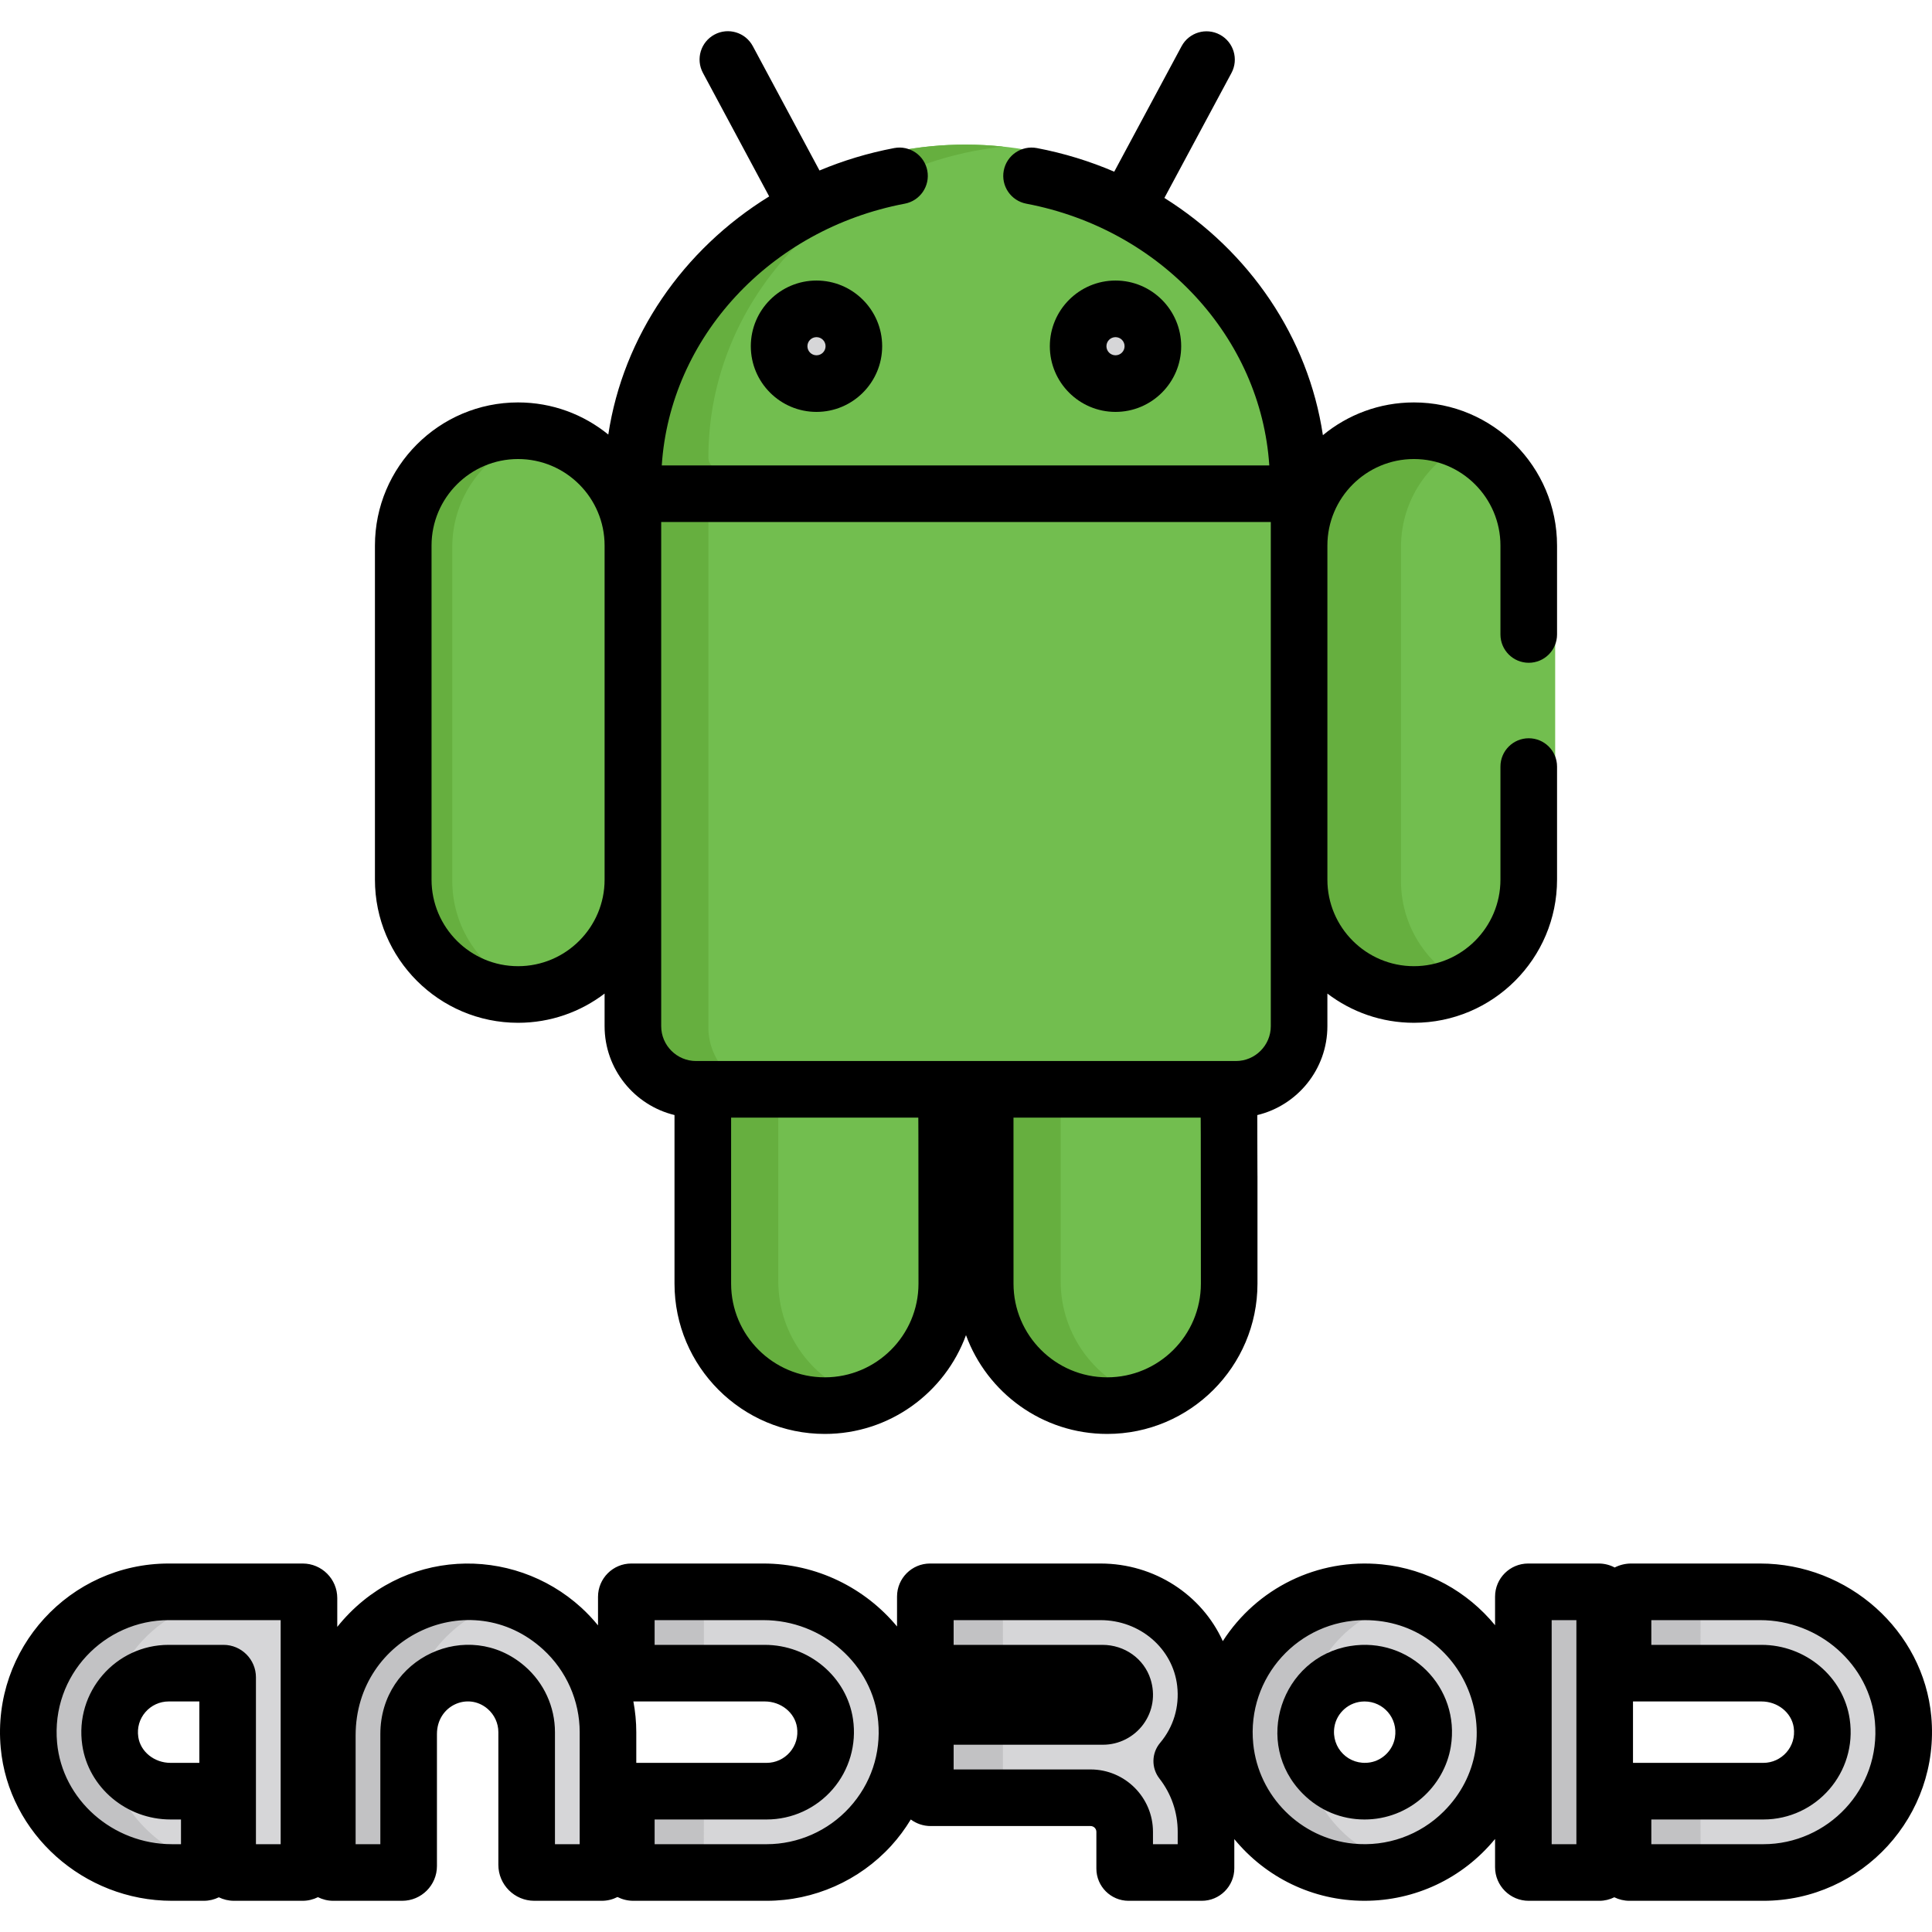<?xml version="1.0" encoding="iso-8859-1"?>
<!-- Generator: Adobe Illustrator 19.0.0, SVG Export Plug-In . SVG Version: 6.00 Build 0)  -->
<svg version="1.1" id="Capa_1" xmlns="http://www.w3.org/2000/svg" xmlns:xlink="http://www.w3.org/1999/xlink" x="0px" y="0px"
	 viewBox="0 0 512 512" style="enable-background:new 0 0 512 512;" xml:space="preserve">
<g>
	<path style="fill:#72BE4F;" d="M325.69,288.04h-64.605v9.675h0.005v41.821c0,17.854,14.474,32.329,32.329,32.329
		c17.855,0,32.329-14.475,32.329-32.329C325.748,303.544,325.69,289.384,325.69,288.04z"/>
	<path style="fill:#72BE4F;" d="M186.252,288.04c0,21.779,0,17.65,0,51.496c0,17.854,14.474,32.329,32.329,32.329
		s32.329-14.475,32.329-32.329c0-1.598-0.052-49.896-0.052-51.496H186.252z"/>
</g>
<g>
	<path style="fill:#66AF3F;" d="M281.091,339.535v-41.821h-0.005v-9.675h-20.001v9.675h0.005v41.821
		c0,17.854,14.474,32.329,32.329,32.329c3.491,0,6.85-0.56,10.001-1.584C290.461,366.067,281.091,353.899,281.091,339.535z"/>
	<path style="fill:#66AF3F;" d="M206.255,339.535c0-54.197,0-17.548,0-51.496h-20.001c0,21.779,0,17.651,0,51.496
		c0,17.854,14.474,32.329,32.329,32.329c3.491,0,6.85-0.56,10.001-1.584C215.623,366.067,206.255,353.899,206.255,339.535z"/>
</g>
<g>
	<path style="fill:#72BE4F;" d="M381.707,114.505c-16.807,0-30.431,13.625-30.431,30.431c0,11.168,0,77.965,0,88.54
		c0,16.806,13.624,30.432,30.431,30.432s30.431-13.625,30.431-30.432c0-10.574,0-77.372,0-88.54
		C412.138,128.13,398.514,114.505,381.707,114.505z"/>
	<path style="fill:#72BE4F;" d="M130.293,114.505c-16.807,0-30.431,13.625-30.431,30.431c0,10.574,0,77.372,0,88.54
		c0,16.806,13.624,30.432,30.431,30.432c16.807,0,30.431-13.625,30.431-30.432c0-11.168,0-77.965,0-88.54
		C160.724,128.13,147.1,114.505,130.293,114.505z"/>
</g>
<g>
	<path style="fill:#D6D6D8;" d="M62.013,495.588c19.174,0,18.866,0.315,18.866-0.685c0-75.318,0.341-71.694-0.659-71.694H44.689
		c-20.644,0-38.029,17.67-36.034,39.568c1.676,18.398,17.882,32.811,36.895,32.811h8.473c0.689,0,0.442,0.463,0.442-19.169
		c0-0.211-0.172-0.383-0.383-0.383h-8.891c-14.787,0-22.377-16.756-13.093-27.502c3.169-3.668,7.758-5.772,12.59-5.772h14.54
		c1.157,0,2.098,0.941,2.098,2.098C61.327,498.51,61.011,495.588,62.013,495.588z"/>
	<path style="fill:#D6D6D8;" d="M159.498,495.588c0.974,0,0.625,1.173,0.625-36.189c0-20.674-17.707-38.036-39.572-36.036
		c-18.397,1.677-32.809,17.884-32.809,36.895c0,36.647-0.309,35.33,0.557,35.33c19.371,0,18.996,0.298,18.996-0.702V459.9
		c0-9.112,7.067-17.135,16.597-17.135c9.306,0,16.679,7.533,16.679,16.634v35.162C140.57,495.964,140.801,495.588,159.498,495.588z"
		/>
	<path style="fill:#D6D6D8;" d="M203.174,495.588c20.645,0,38.03-17.671,36.034-39.569c-1.677-18.398-17.885-32.81-36.898-32.81
		h-35.016c-0.171,0-0.311,0.14-0.311,0.311v18.658c0,0.321,0.261,0.583,0.583,0.583h35.102c8.482,0,15.772,6.075,16.957,14.133
		c1.503,10.205-6.391,19.142-16.452,19.142c-37.553,0-36.19-0.357-36.19,0.838v17.873
		C166.983,495.943,165.652,495.588,203.174,495.588z"/>
	<path style="fill:#D6D6D8;" d="M318.604,495.478c0-11.968,0.891-18.654-6.718-28.434c15.453-18.296,2.388-43.836-20.243-43.836
		c-0.374,0-45.418-0.133-45.418,0.24c0,0.215-0.077,19.312,0.138,19.312h45.774c3.015,0,5.717,1.878,6.572,4.568
		c1.456,4.58-1.939,8.897-6.392,8.897H246.53c-0.169,0-0.308,0.138-0.308,0.308v18.837c0,0.225,0.183,0.408,0.408,0.408h42.385
		c5.533,0,10.035,4.501,10.035,10.035v9.749C299.223,495.562,318.604,495.649,318.604,495.478z"/>
	<path style="fill:#D6D6D8;" d="M365.368,423.395c-1.228-0.123-2.456-0.184-3.674-0.184c-9.593,0-18.766,3.762-25.613,10.608
		c-21.504,21.501-8.384,58.562,21.867,61.584c22.881,2.283,41.994-16.872,39.711-39.708
		C395.96,438.68,382.379,425.098,365.368,423.395z M378.06,462.211c-2.193,13.286-18.637,18.474-28.165,8.947
		c-9.603-9.605-4.19-25.994,8.946-28.165C370.214,441.114,379.938,450.84,378.06,462.211z"/>
</g>
<path style="fill:#C2C2C4;" d="M405.113,495.588h18.743c0.223,0,0.404-0.181,0.404-0.404v-71.391c0-0.322-0.262-0.584-0.584-0.584
	h-18.701c-0.148,0-0.268,0.12-0.268,0.268v71.705C404.707,495.406,404.889,495.588,405.113,495.588z"/>
<path style="fill:#D6D6D8;" d="M431.827,495.588h35.483c20.643,0,38.031-17.671,36.034-39.569
	c-1.677-18.398-17.884-32.81-36.897-32.81c-36.034,0-35.327-0.466-35.327,1.149c0,18.166-0.359,18.402,1.028,18.402h34.656
	c14.787,0,22.379,16.751,13.099,27.5c-3.169,3.67-7.759,5.775-12.593,5.775h-35.45c-1.021,0-0.741-0.372-0.741,18.845
	C431.12,495.271,431.438,495.588,431.827,495.588z"/>
<g>
	<path style="fill:#C2C2C4;" d="M28.218,462.777c-1.978-21.742,15.237-39.568,36.034-39.568H44.689
		c-20.644,0-38.029,17.67-36.034,39.568c1.676,18.398,17.882,32.811,36.895,32.811h8.473c0.606,0,0.442-0.916,0.442-1.553
		C40.367,489.847,29.569,477.611,28.218,462.777z"/>
	<path style="fill:#C2C2C4;" d="M133.78,424.553c-23.747-6.694-46.04,11.858-46.04,35.705c0,36.647-0.309,35.33,0.557,35.33
		c19.371,0,18.996,0.298,18.996-0.702c0-38.761-0.018-34.812,0.042-35.926C107.898,442.745,118.911,428.802,133.78,424.553z"/>
	<path style="fill:#C2C2C4;" d="M186.546,476.874c0-0.462,0.376-0.838,0.838-0.838c-20.731,0-20.401-0.316-20.401,0.838
		c0,18.852-0.318,18.714,0.841,18.714h19.564C186.228,495.588,186.546,495.72,186.546,476.874z"/>
	<path style="fill:#C2C2C4;" d="M167.565,442.761h19.564c-0.321,0-0.583-0.261-0.583-0.583V423.52c0-0.171,0.139-0.311,0.311-0.311
		h-19.564c-0.171,0-0.311,0.14-0.311,0.311v18.658C166.983,442.499,167.244,442.761,167.565,442.761z"/>
	<path style="fill:#C2C2C4;" d="M265.926,442.761c-0.215,0-0.138-19.097-0.138-19.312c0-0.132,0.108-0.24,0.241-0.24h-19.564
		c-0.133,0-0.241,0.108-0.241,0.24v19.173C246.224,442.838,265.711,442.761,265.926,442.761z"/>
	<path style="fill:#C2C2C4;" d="M265.787,475.371v-18.837c0-0.169,0.138-0.308,0.308-0.308h-19.564
		c-0.169,0-0.308,0.138-0.308,0.308v18.837c0,0.225,0.183,0.408,0.408,0.408h19.564C265.97,475.779,265.787,475.596,265.787,475.371
		z"/>
	<path style="fill:#C2C2C4;" d="M371.495,424.554c-1.98-0.556-4.027-0.949-6.127-1.159c-1.228-0.123-2.456-0.184-3.674-0.184
		c-9.593,0-18.766,3.762-25.613,10.608c-25.916,25.912-0.918,70.523,35.294,60.423C335.954,484.281,336.549,434.308,371.495,424.554
		z"/>
	<path style="fill:#C2C2C4;" d="M451.712,442.761c-1.387,0-1.028-0.234-1.028-18.402c0-0.634,0.516-1.149,1.149-1.149
		c-20.374,0-20.713-0.429-20.713,1.149v17.375C431.12,443.149,431.212,442.761,451.712,442.761z"/>
	<path style="fill:#C2C2C4;" d="M450.684,494.881c0-19.224-0.28-18.845,0.741-18.845h-19.564c-1.021,0-0.741-0.372-0.741,18.845
		c0,0.39,0.317,0.707,0.707,0.707h19.564C451.001,495.588,450.684,495.271,450.684,494.881z"/>
</g>
<g>
	<path style="fill:#72BE4F;" d="M184.464,289.04c2.423,0,145.523,0,143.073,0c9.245,0,16.738-7.493,16.738-16.738V133.661
		c0-1.361-1.103-2.464-2.464-2.464h-171.6c-1.374,0-2.487,1.113-2.487,2.487V272.3C167.724,281.546,175.219,289.04,184.464,289.04z"
		/>
	<path style="fill:#72BE4F;" d="M255.878,38.325c-48.686,0-88.154,37.139-88.154,82.953c0,0.01,0,0.02,0,0.029
		c0.001,1.601,1.225,2.889,2.707,2.889h170.893c1.482,0,2.706-1.287,2.707-2.889c0-0.01,0-0.02,0-0.029
		C344.03,75.465,304.563,38.325,255.878,38.325z"/>
</g>
<g>
	<path style="fill:#66AF3F;" d="M371.276,233.477c0-10.574,0-77.372,0-88.54c0-13.302,8.539-24.604,20.43-28.742
		c-19.795-6.887-40.432,7.854-40.432,28.742c0,11.168,0,77.965,0,88.54c0,16.807,13.624,30.431,30.431,30.431
		c3.504,0,6.867-0.6,10.001-1.69C379.815,258.08,371.276,246.778,371.276,233.477z"/>
	<path style="fill:#66AF3F;" d="M119.862,233.477c0-11.168,0-77.965,0-88.54c0-13.302,8.539-24.604,20.43-28.742
		c-3.133-1.09-6.496-1.69-10.001-1.69c-16.807,0-30.431,13.625-30.431,30.432c0,10.574,0,77.372,0,88.54
		c0,16.807,13.624,30.431,30.431,30.431c3.504,0,6.867-0.6,10.001-1.69C128.401,258.08,119.862,246.778,119.862,233.477z"/>
	<path style="fill:#66AF3F;" d="M187.726,272.3V133.684c0-1.373,1.113-2.487,2.487-2.487h-20.001c-1.374,0-2.487,1.114-2.487,2.487
		v138.617c0,9.245,7.494,16.74,16.74,16.74c8.021,0,12.027,0,20.001,0C195.22,289.04,187.726,281.546,187.726,272.3z"/>
	<path style="fill:#66AF3F;" d="M187.726,121.308c-0.026-42.916,34.467-77.805,78.153-82.448
		c-52.607-5.59-98.154,33.112-98.154,82.418c0,0.01,0,0.02,0,0.029c0.001,1.601,1.225,2.889,2.707,2.889h20.001
		C188.951,124.197,187.727,122.909,187.726,121.308z"/>
</g>
<g>
	<circle style="fill:#D6D6D8;" cx="216.383" cy="85.105" r="9.906"/>
	<circle style="fill:#D6D6D8;" cx="295.618" cy="85.105" r="9.906"/>
</g>
<path d="M137.292,271.051c8.611,0,16.557-2.889,22.931-7.742v8.635c0,11.399,7.911,20.979,18.528,23.554v44.681
	c0,21.961,17.867,39.829,39.829,39.829c17.169,0,31.835-10.92,37.418-26.18c5.583,15.259,20.249,26.18,37.418,26.18
	c21.962,0,39.829-17.867,39.829-39.829c0-96.544,0.016,9.137-0.049-44.67c10.642-2.557,18.576-12.149,18.576-23.563v-8.637
	c6.373,4.853,14.32,7.742,22.931,7.742c20.915,0,37.931-17.016,37.931-37.931v-29.972c0-4.142-3.357-7.5-7.5-7.5
	c-4.143,0-7.5,3.358-7.5,7.5v29.972c0,12.644-10.287,22.93-22.93,22.93c-12.645,0-22.931-10.287-22.931-22.93v-88.54
	c0-12.645,10.287-22.931,22.931-22.931c12.644,0,22.93,10.287,22.93,22.931v23.564c0,4.142,3.357,7.5,7.5,7.5
	c4.143,0,7.5-3.358,7.5-7.5V144.58c0-20.916-17.016-37.932-37.931-37.932c-9.155,0-17.561,3.26-24.122,8.68
	c-3.868-25.92-19.483-48.746-42.004-62.873l17.77-33.109c1.959-3.65,0.588-8.197-3.062-10.156c-3.65-1.959-8.196-0.588-10.156,3.062
	l-17.845,33.245c-6.465-2.772-13.327-4.898-20.513-6.26c-4.062-0.767-7.993,1.902-8.767,5.972c-0.771,4.07,1.902,7.994,5.973,8.767
	c35.787,6.783,62.186,35.546,64.398,69.364H175.375c2.202-33.804,28.605-62.579,64.399-69.364c4.07-0.771,6.744-4.696,5.973-8.767
	c-0.772-4.07-4.703-6.739-8.767-5.972c-6.922,1.312-13.549,3.325-19.804,5.948l-17.674-32.959
	c-1.957-3.649-6.504-5.024-10.154-3.065c-3.65,1.958-5.023,6.503-3.065,10.155l17.556,32.738
	c-22.817,14.061-38.68,36.997-42.635,63.106c-6.529-5.316-14.852-8.512-23.91-8.512c-20.915,0-37.931,17.016-37.931,37.932v88.54
	C99.362,254.034,116.377,271.051,137.292,271.051z M243.41,340.178c0,13.69-11.138,24.829-24.828,24.829
	c-13.69,0-24.829-11.138-24.829-24.829v-43.996h49.605C243.358,296.183,243.41,294.124,243.41,340.178z M318.248,340.178
	c0,13.69-11.139,24.829-24.829,24.829s-24.828-11.138-24.828-24.829c0-43.589-0.006-43.912-0.006-43.996h49.605
	C318.19,296.183,318.248,294.524,318.248,340.178z M336.774,138.34c0,7.54,0,126.943,0,133.604c0,5.093-4.144,9.238-9.237,9.238
	h-1.847c-9.485,0-136.551,0-141.227,0c-5.094,0-9.239-4.145-9.239-9.24c0-5.139,0-128.287,0-133.602H336.774z M114.363,144.58
	c0-12.645,10.287-22.931,22.93-22.931c12.645,0,22.931,10.287,22.931,22.931v88.54c0,12.644-10.287,22.93-22.931,22.93
	c-12.644,0-22.93-10.287-22.93-22.93V144.58z"/>
<path d="M357.781,436.222c-18.213,3.009-25.896,25.76-12.482,39.174c4.411,4.412,10.201,6.786,16.309,6.786
	c11.811,0,21.132-8.77,22.865-19.271C387.079,447.137,373.55,433.622,357.781,436.222z M369.674,460.469
	c-0.55,3.328-3.258,6.037-6.587,6.589c-5.637,0.929-10.378-3.836-9.448-9.449c0.599-3.611,3.794-6.704,7.997-6.704
	C366.575,450.906,370.528,455.29,369.674,460.469z"/>
<path d="M511.811,454.888c-2.072-22.731-21.998-40.539-45.363-40.539H432.27c-1.57,0-3.049,0.385-4.36,1.053
	c-1.265-0.67-2.705-1.053-4.233-1.053h-18.701c-4.835,0-8.77,3.933-8.77,8.769v7.582c-7.297-8.884-17.945-14.918-29.992-16.123
	c-17.078-1.707-33.148,6.331-42.159,20.339c-5.54-12.219-18.047-20.567-32.414-20.567h-45.177c-4.819,0-8.741,3.921-8.741,8.741
	v7.945c-8.427-10.171-21.287-16.686-35.414-16.686h-35.016c-4.858,0-8.813,3.953-8.813,8.812v7.58
	c-1.36-1.662-2.836-3.239-4.439-4.703c-18.277-16.686-47.809-15.934-64.662,5.105v-7.634c0-5.05-4.108-9.16-9.16-9.16H44.689
	c-26.158,0-46.897,22.535-44.5,48.841l0,0c2.07,22.732,21.995,40.541,45.361,40.541h8.473c1.424,0,2.771-0.334,3.967-0.929
	c1.216,0.595,2.581,0.929,4.023,0.929h18.182c1.461,0,2.838-0.352,4.066-0.961c1.217,0.61,2.585,0.961,4.037,0.961h18.294
	c5.074,0,9.203-4.128,9.203-9.203v-34.986c0-7.541,8.196-11.197,13.445-6.66c1.799,1.554,2.83,3.798,2.83,6.159v35.162
	c0,5.253,4.273,9.528,9.527,9.528h17.9c1.491,0,2.895-0.366,4.139-1.003c1.261,0.636,2.681,1.003,4.188,1.003h35.349
	c12.513,0,24.542-5.314,33.001-14.581c1.97-2.158,3.699-4.498,5.192-6.967c1.477,1.088,3.294,1.739,5.266,1.739h42.384
	c0.846,0,1.534,0.688,1.534,1.534v9.749c0,4.702,3.825,8.527,8.527,8.527h19.416c4.748,0,8.611-3.863,8.611-8.611v-7.738
	c8.317,10.124,20.777,16.347,34.522,16.347c13.25-0.001,25.908-5.821,34.58-16.386v7.481c0,4.911,3.995,8.907,8.907,8.907h18.742
	c1.42,0,2.759-0.343,3.951-0.936c1.217,0.594,2.577,0.936,4.02,0.936h35.483C493.469,503.732,514.209,481.194,511.811,454.888z
	 M52.827,467.177h-7.635c-4.296,0-7.971-2.953-8.545-6.869c-0.356-2.422,0.313-4.756,1.884-6.575
	c1.553-1.798,3.798-2.829,6.157-2.829h8.139C52.827,450.903,52.827,467.177,52.827,467.177z M74.378,488.731h-6.551v-44.229
	c0-4.741-3.857-8.599-8.6-8.599H44.689c-14.037,0-24.955,12.473-22.884,26.585c1.648,11.227,11.703,19.691,23.387,19.691h2.772
	v6.551H45.55c-15.686,0-29.049-11.816-30.423-26.9c-1.636-17.969,12.619-32.479,29.562-32.479h29.69V488.731z M153.622,488.731
	h-6.551v-29.689c0-6.722-2.925-13.105-8.023-17.51c-14.967-12.928-38.253-2.288-38.253,18.011v29.188h-6.552v-28.83
	c0-26.419,30.537-40.268,49.686-22.783c6.161,5.625,9.695,13.616,9.695,21.923V488.731z M167.853,450.903h34.814
	c4.296,0,7.971,2.953,8.548,6.869c0.356,2.42-0.313,4.755-1.883,6.573c-1.554,1.799-3.799,2.831-6.159,2.831h-34.55v-8.136
	C168.623,456.294,168.352,453.572,167.853,450.903z M225.096,479.036c-5.624,6.161-13.615,9.695-21.923,9.695h-29.69v-6.551h29.69
	c6.724,0,13.107-2.925,17.513-8.026c4.399-5.094,6.356-11.86,5.37-18.563c-1.651-11.223-11.707-19.686-23.388-19.686h-29.186v-6.551
	h28.827c15.686,0,29.05,11.816,30.425,26.9C233.504,464.705,230.792,472.797,225.096,479.036z M312.103,488.731h-6.552v-3.274
	c0-9.118-7.417-16.535-16.535-16.535h-36.291v-6.551h39.592c4.204,0,8.199-2.029,10.686-5.428c2.523-3.45,3.217-7.802,1.902-11.937
	c-1.729-5.443-6.86-9.102-12.769-9.102h-39.411v-6.551h38.916c10.45,0,19.189,7.495,20.327,17.436
	c0.632,5.521-0.976,10.879-4.527,15.086c-2.286,2.708-2.365,6.646-0.189,9.445c3.174,4.079,4.852,8.968,4.852,14.136
	L312.103,488.731L312.103,488.731z M382.637,480.022c-6.33,6.331-15.097,9.45-24.042,8.555
	c-13.946-1.393-25.081-12.527-26.475-26.473c-1.76-17.611,12.015-32.75,29.581-32.75
	C388.265,429.354,401.154,461.506,382.637,480.022z M432.761,450.903h34.044c4.297,0,7.971,2.953,8.548,6.87
	c0.762,5.17-3.251,9.404-8.042,9.404h-34.55L432.761,450.903L432.761,450.903z M417.76,488.731h-6.552v-59.379h6.552V488.731z
	 M467.31,488.731h-29.69v-6.551h29.69c14.041,0,24.962-12.48,22.882-26.589c-1.65-11.224-11.705-19.687-23.388-19.687h-29.185
	v-6.551h28.827c15.685,0,29.049,11.816,30.425,26.899C498.507,474.188,484.285,488.731,467.31,488.731z"/>
<path d="M198.973,91.752c0,9.598,7.808,17.406,17.406,17.406c9.598,0,17.405-7.808,17.405-17.406s-7.808-17.406-17.405-17.406
	C206.782,74.347,198.973,82.154,198.973,91.752z M218.784,91.752c0,1.326-1.078,2.405-2.404,2.405c-1.326,0-2.405-1.079-2.405-2.405
	c0-1.326,1.079-2.405,2.405-2.405C217.706,89.347,218.784,90.426,218.784,91.752z"/>
<path d="M313.026,91.752c0-9.598-7.809-17.406-17.405-17.406c-9.597,0-17.405,7.808-17.405,17.406s7.809,17.406,17.405,17.406
	C305.218,109.158,313.026,101.35,313.026,91.752z M293.216,91.752c0-1.326,1.078-2.405,2.404-2.405s2.404,1.079,2.404,2.405
	c0,1.326-1.078,2.405-2.404,2.405S293.216,93.079,293.216,91.752z"/>
<g>
</g>
<g>
</g>
<g>
</g>
<g>
</g>
<g>
</g>
<g>
</g>
<g>
</g>
<g>
</g>
<g>
</g>
<g>
</g>
<g>
</g>
<g>
</g>
<g>
</g>
<g>
</g>
<g>
</g>
</svg>
